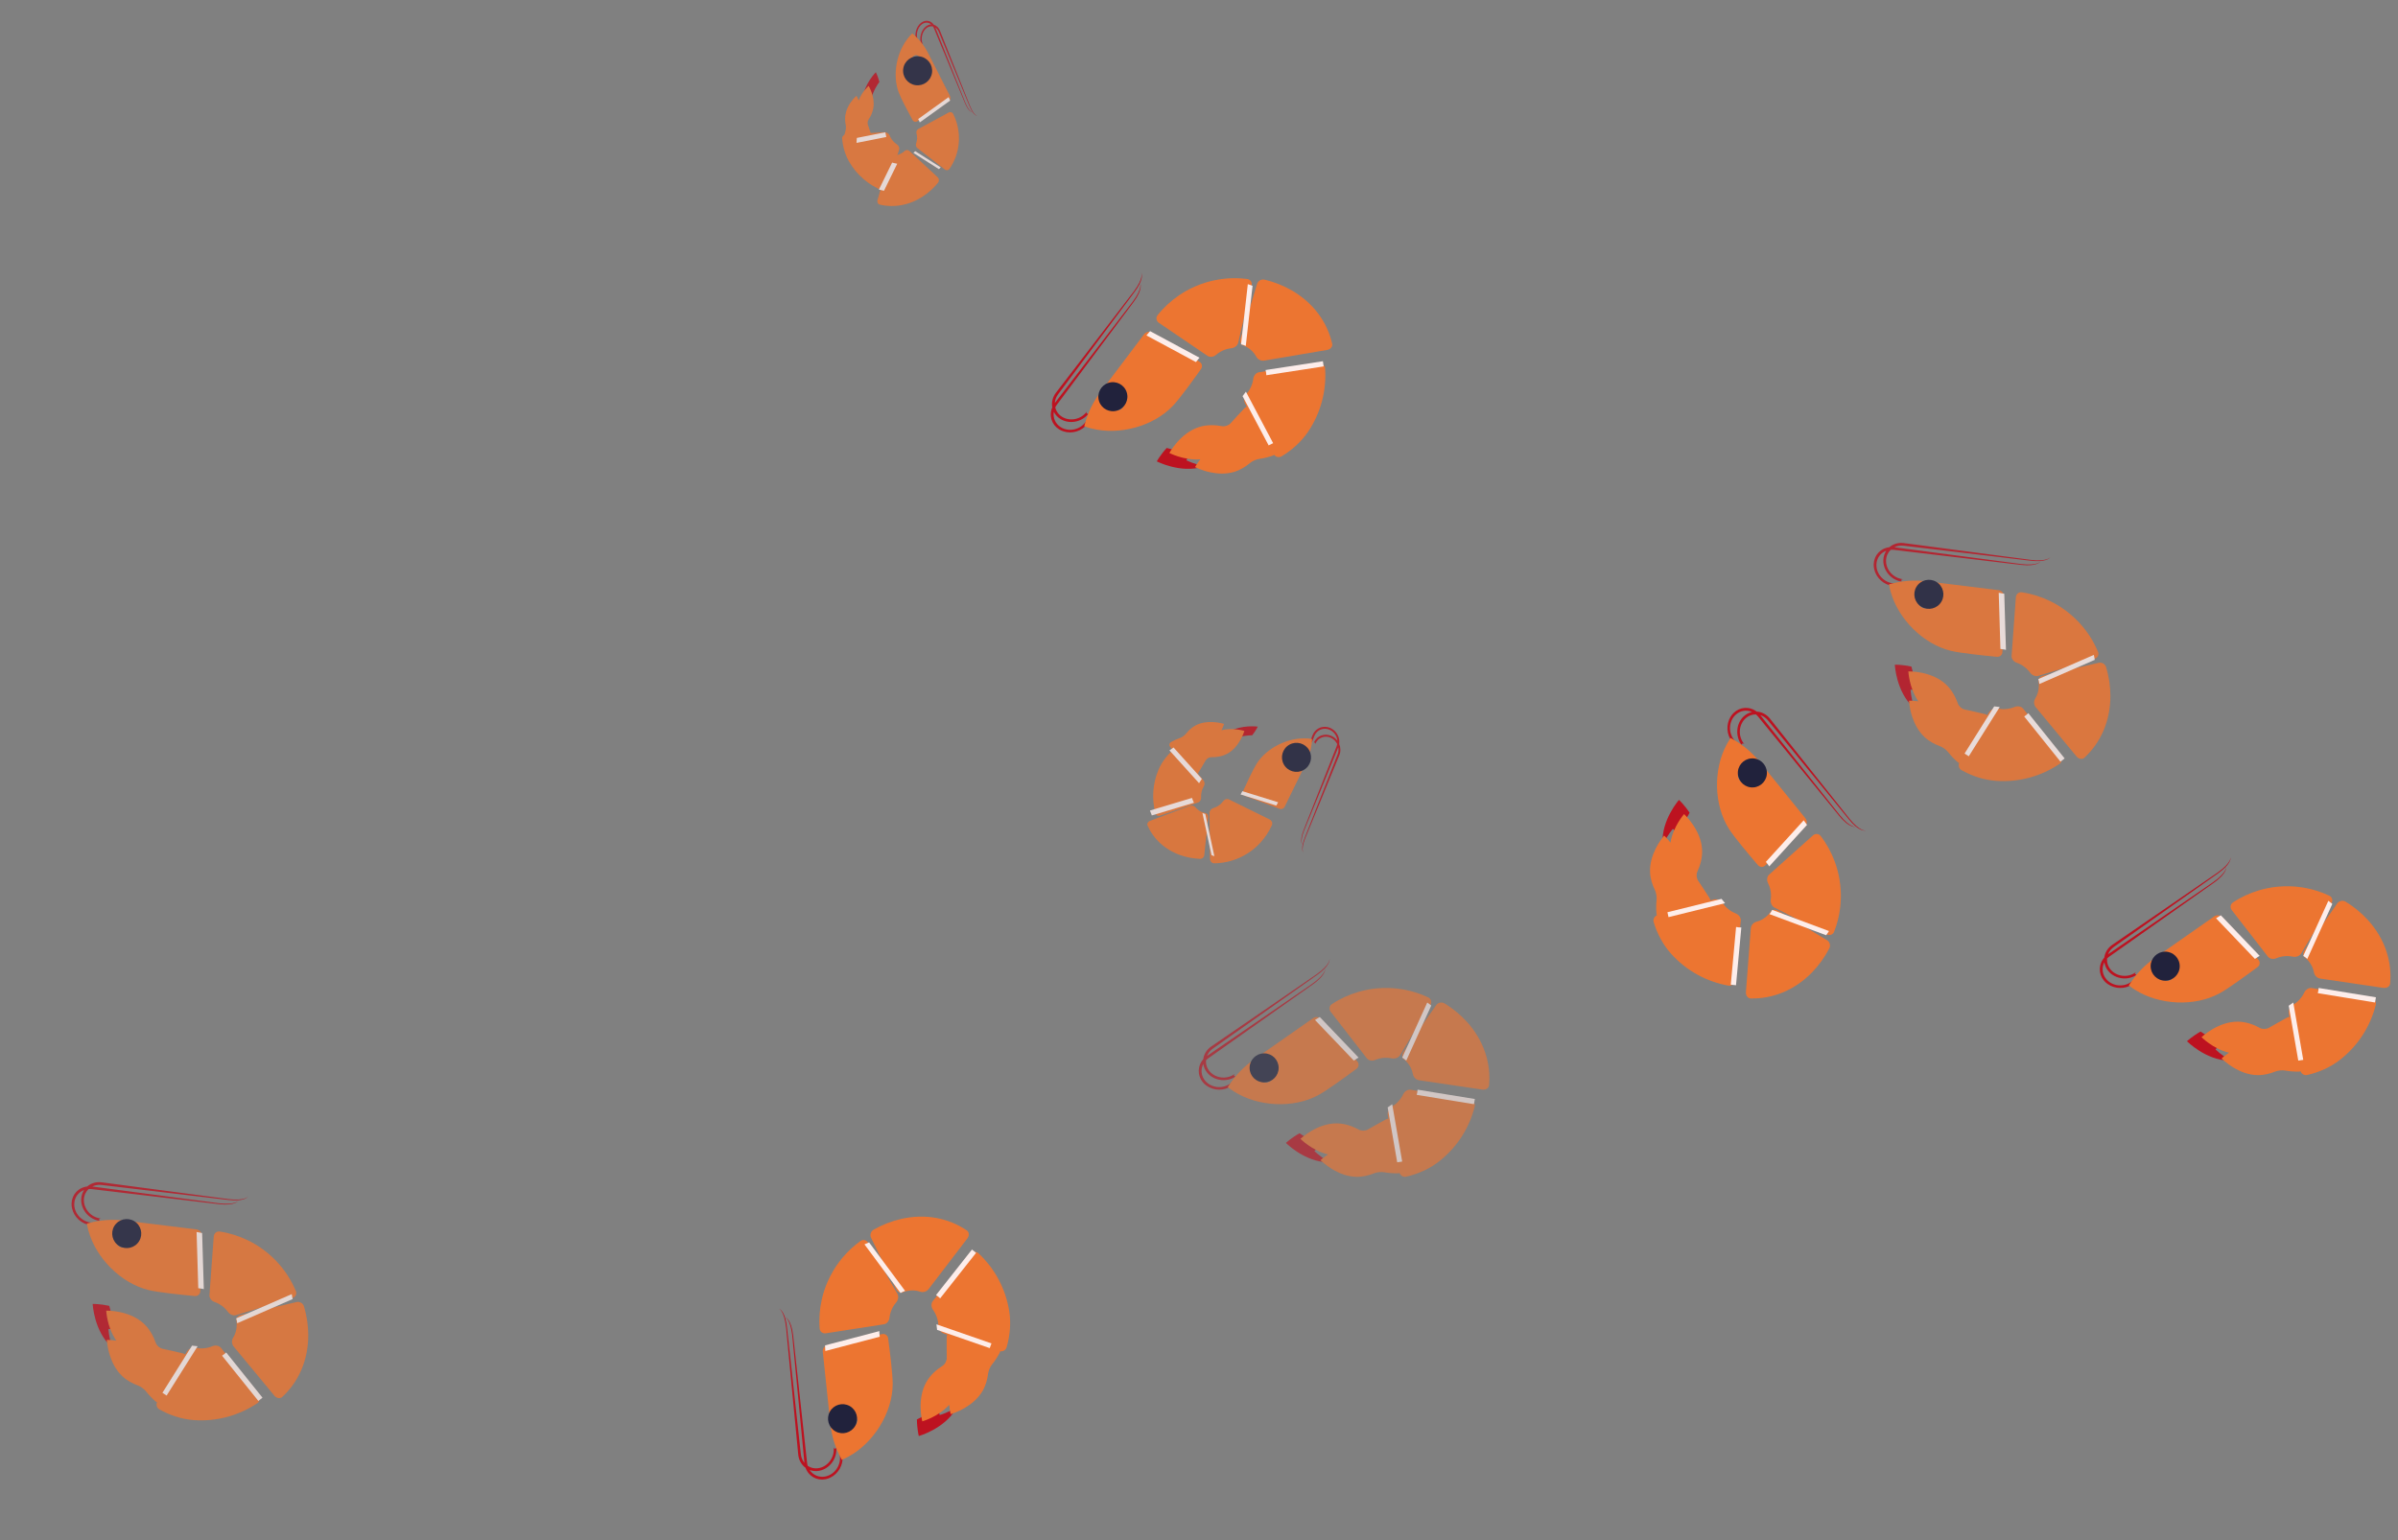 <?xml version="1.0" encoding="UTF-8"?>
<svg width="165px" height="106px" viewBox="0 0 165 106" version="1.1" xmlns="http://www.w3.org/2000/svg" xmlns:xlink="http://www.w3.org/1999/xlink">
    <rect x="0" y="0" width="165" height="106" fill="#808080" stroke="none"/>
    <!-- Generator: Sketch 53.2 (72643) - https://sketchapp.com -->
    <title>shrimps-bg</title>
    <desc>Created with Sketch.</desc>
    <g id="Page-1" stroke="none" stroke-width="1" fill="none" fill-rule="evenodd">
        <g id="shrimps-bg" fill-rule="nonzero">
            <g id="iconfinder_shrimp_prawn_crustacean_seafood_food_578561" opacity="0.79" transform="translate(12.822, 88.599) rotate(42) translate(-12.822, -88.599) translate(2.321, 81.099)">
                <path d="M2.751,8.732 L3.322,8.328 C3.267,8.293 3.212,8.258 3.159,8.221 L2.633,8.592 C2.101,8.967 1.339,8.878 0.928,8.393 C0.636,8.048 0.602,7.598 0.796,7.231 C0.828,7.447 0.919,7.66 1.076,7.845 C1.54,8.393 2.392,8.503 3.005,8.106 C2.968,8.078 2.929,8.052 2.894,8.023 C2.916,7.987 2.939,7.952 2.962,7.917 L2.935,7.936 C2.403,8.311 1.64,8.222 1.229,7.737 C1.039,7.511 0.959,7.24 0.98,6.977 C1.03,6.926 1.084,6.878 1.146,6.834 L8.328,1.759 C9.296,1.075 9.176,0.656 9.176,0.656 C9.176,0.656 9.258,1.029 8.289,1.713 L1.048,6.681 C1.124,6.489 1.257,6.313 1.447,6.178 L8.629,1.103 C9.445,0.526 9.488,0.139 9.481,0.031 C9.48,0.011 9.477,0 9.477,0 C9.477,0 9.559,0.373 8.59,1.057 L1.329,6.039 C1.29,6.066 1.253,6.095 1.218,6.125 C1.212,6.131 1.206,6.137 1.2,6.143 C1.172,6.168 1.145,6.194 1.12,6.22 C1.115,6.226 1.11,6.232 1.105,6.237 C1.08,6.265 1.056,6.293 1.033,6.323 C1.031,6.326 1.029,6.33 1.026,6.333 C1.002,6.365 0.98,6.398 0.959,6.431 C0.958,6.433 0.958,6.434 0.957,6.436 C0.868,6.583 0.813,6.743 0.792,6.908 C0.792,6.908 0.792,6.908 0.792,6.908 L0.792,6.908 C0.643,7.076 0.547,7.273 0.506,7.478 C0.505,7.482 0.504,7.487 0.503,7.491 C0.491,7.558 0.483,7.625 0.481,7.692 C0.481,7.695 0.482,7.696 0.482,7.698 C0.481,7.765 0.486,7.833 0.496,7.899 C0.496,7.902 0.497,7.905 0.497,7.908 C0.508,7.971 0.524,8.034 0.545,8.096 C0.549,8.106 0.552,8.116 0.556,8.127 C0.578,8.187 0.605,8.245 0.637,8.302 C0.643,8.312 0.649,8.32 0.654,8.33 C0.69,8.389 0.729,8.446 0.775,8.501 C0.811,8.543 0.849,8.582 0.889,8.619 C0.892,8.622 0.896,8.625 0.899,8.628 C0.938,8.663 0.979,8.696 1.022,8.726 C1.517,9.081 2.229,9.1 2.751,8.732 Z" id="Path" fill="#BD1220"></path>
                <path d="M8.438,13.221 C8.438,13.221 8.665,13.008 9.042,12.758 C8.382,12.606 7.813,12.281 7.415,12 C6.843,12.325 6.481,12.666 6.481,12.666 C6.481,12.666 7.769,13.975 9.387,14 C9.419,14.001 9.45,13.997 9.481,13.996 C8.842,13.632 8.438,13.221 8.438,13.221 Z" id="Path" fill="#BD1220"></path>
                <path d="M8.713,9.375 C9.31,9.052 10.613,8.102 11.337,7.563 C11.502,7.44 11.53,7.215 11.398,7.062 L11.398,7.062 L11.398,7.062 L10.149,5.599 L8.9,4.136 C8.769,3.983 8.525,3.955 8.356,4.074 L4.276,6.93 C3.554,7.435 2.979,8.047 2.55,8.721 C2.527,8.756 2.503,8.791 2.481,8.827 C2.517,8.856 2.556,8.882 2.593,8.91 C2.644,8.949 2.695,8.988 2.748,9.024 C2.802,9.061 2.857,9.096 2.913,9.131 C4.554,10.169 6.982,10.311 8.713,9.375 Z M5.397,8.422 C5.195,8.563 4.906,8.529 4.75,8.347 C4.595,8.164 4.632,7.902 4.833,7.761 C5.034,7.621 5.324,7.654 5.479,7.836 C5.635,8.018 5.598,8.281 5.397,8.422 Z" id="Shape" fill="#EC7531"></path>
                <path d="M16.829,3.169 L14.559,6.416 C14.44,6.586 14.463,6.794 14.591,6.898 C14.667,6.961 14.739,7.028 14.805,7.102 C15.031,7.353 15.167,7.64 15.218,7.933 C15.252,8.13 15.423,8.32 15.651,8.354 L20,8.995 C20.229,9.029 20.441,8.896 20.459,8.698 C20.597,7.191 20.11,5.637 18.95,4.347 C18.735,4.108 18.503,3.887 18.258,3.682 C18.219,3.649 18.178,3.618 18.138,3.585 C18.055,3.519 17.971,3.454 17.886,3.392 C17.847,3.364 17.809,3.336 17.77,3.308 C17.647,3.222 17.522,3.139 17.394,3.06 C17.363,3.042 17.331,3.029 17.299,3.019 C17.291,3.017 17.283,3.015 17.275,3.013 C17.245,3.006 17.214,3.001 17.183,3.001 C17.181,3.001 17.179,3 17.176,3 C17.102,2.999 17.03,3.018 16.966,3.052 C16.913,3.08 16.865,3.119 16.829,3.169 Z" id="Path" fill="#EC7531"></path>
                <path d="M9.561,3.64 L12.043,6.837 C12.174,7.005 12.422,7.04 12.618,6.957 C12.985,6.802 13.386,6.767 13.765,6.846 C13.974,6.89 14.221,6.814 14.332,6.632 L16.428,3.158 C16.518,3.01 16.491,2.829 16.373,2.717 C16.347,2.693 16.318,2.67 16.283,2.654 C16.167,2.598 16.049,2.548 15.931,2.5 C15.896,2.485 15.861,2.472 15.825,2.458 C15.735,2.423 15.644,2.39 15.551,2.359 C15.518,2.348 15.485,2.336 15.452,2.325 C15.336,2.288 15.22,2.254 15.103,2.223 C15.06,2.212 15.017,2.202 14.974,2.192 C14.896,2.173 14.817,2.155 14.739,2.139 C14.685,2.128 14.631,2.117 14.575,2.107 C14.504,2.094 14.433,2.084 14.361,2.073 C14.259,2.058 14.156,2.045 14.053,2.035 C13.999,2.029 13.944,2.024 13.89,2.019 C13.814,2.014 13.738,2.009 13.661,2.006 C13.623,2.004 13.584,2.004 13.545,2.002 C13.267,1.995 12.989,2.005 12.712,2.031 C12.7,2.033 12.688,2.034 12.676,2.035 C12.27,2.076 11.868,2.154 11.473,2.269 C10.836,2.454 10.218,2.733 9.641,3.114 C9.463,3.232 9.431,3.472 9.561,3.64 Z" id="Path" fill="#EC7531"></path>
                <path d="M13.363,11.044 C12.91,11.295 12.435,11.556 12.123,11.739 C11.949,11.841 11.676,11.85 11.499,11.752 C11.084,11.525 10.566,11.329 9.997,11.32 C8.62,11.298 7.481,12.386 7.481,12.386 C7.481,12.386 7.672,12.579 7.991,12.806 C8.33,13.047 8.814,13.327 9.376,13.457 C9.055,13.671 8.862,13.854 8.862,13.854 C8.862,13.854 9.206,14.206 9.75,14.52 C10.178,14.767 10.729,14.99 11.336,15 C11.773,15.007 12.186,14.901 12.546,14.755 C12.735,14.678 13.04,14.648 13.243,14.685 C13.535,14.739 13.85,14.762 14.175,14.757 C14.382,14.754 14.515,14.589 14.474,14.404 L13.758,11.202 C13.717,11.017 13.54,10.946 13.363,11.044 Z" id="Path" fill="#EC7531"></path>
                <path d="M14.553,9.311 C14.472,9.482 14.365,9.643 14.234,9.787 C14.198,9.827 14.161,9.866 14.123,9.903 C14.079,9.943 14.035,9.983 13.987,10.02 C13.927,10.066 13.829,10.134 13.703,10.215 C13.543,10.318 13.448,10.573 13.492,10.788 L14.281,14.676 C14.325,14.891 14.535,15.039 14.748,14.991 C15.551,14.81 16.348,14.461 17.004,13.95 C18.272,12.962 19.104,11.619 19.47,10.167 C19.524,9.954 19.382,9.749 19.168,9.712 L15.076,9.006 C14.862,8.969 14.647,9.113 14.553,9.311 Z" id="Path" fill="#EC7531"></path>
                <path d="M11.155,7 C11.298,6.905 11.382,6.848 11.382,6.848 C11.414,6.827 11.448,6.81 11.481,6.792 L8.812,4 C8.78,4.02 8.746,4.038 8.714,4.058 L8.481,4.204 L9.819,5.602 L11.155,7 L11.155,7 Z" id="Path" fill="#FDEDEA"></path>
                <path d="M16.207,3 L14.481,6.797 C14.578,6.852 14.672,6.919 14.76,7 L16.481,3.212 C16.392,3.137 16.3,3.067 16.207,3 Z" id="Path" fill="#FDEDEA"></path>
                <path d="M15.481,9.358 L19.419,10 C19.443,9.882 19.465,9.763 19.481,9.643 L15.54,9 C15.533,9.121 15.513,9.24 15.481,9.358 Z" id="Path" fill="#FDEDEA"></path>
                <path d="M13.481,10.224 L14.139,14 C14.253,13.988 14.367,13.97 14.481,13.949 L13.794,10 C13.697,10.07 13.591,10.146 13.481,10.224 Z" id="Path" fill="#FDEDEA"></path>
                <circle id="Oval" fill="#21223C" cx="4.981" cy="7.5" r="1"></circle>
            </g>
            <g id="iconfinder_shrimp_prawn_crustacean_seafood_food_578561" transform="translate(60.65, 92.82) rotate(-61) translate(-60.65, -92.82) translate(50.15, 85.32)">
                <path d="M2.751,8.732 L3.322,8.328 C3.267,8.293 3.212,8.258 3.159,8.221 L2.633,8.592 C2.101,8.967 1.339,8.878 0.928,8.393 C0.636,8.048 0.602,7.598 0.796,7.231 C0.828,7.447 0.919,7.66 1.076,7.845 C1.54,8.393 2.392,8.503 3.005,8.106 C2.968,8.078 2.929,8.052 2.894,8.023 C2.916,7.987 2.939,7.952 2.962,7.917 L2.935,7.936 C2.403,8.311 1.64,8.222 1.229,7.737 C1.039,7.511 0.959,7.24 0.98,6.977 C1.03,6.926 1.084,6.878 1.146,6.834 L8.328,1.759 C9.296,1.075 9.176,0.656 9.176,0.656 C9.176,0.656 9.258,1.029 8.289,1.713 L1.048,6.681 C1.124,6.489 1.257,6.313 1.447,6.178 L8.629,1.103 C9.445,0.526 9.488,0.139 9.481,0.031 C9.48,0.011 9.477,0 9.477,0 C9.477,0 9.559,0.373 8.59,1.057 L1.329,6.039 C1.29,6.066 1.253,6.095 1.218,6.125 C1.212,6.131 1.206,6.137 1.2,6.143 C1.172,6.168 1.145,6.194 1.12,6.22 C1.115,6.226 1.11,6.232 1.105,6.237 C1.08,6.265 1.056,6.293 1.033,6.323 C1.031,6.326 1.029,6.33 1.026,6.333 C1.002,6.365 0.98,6.398 0.959,6.431 C0.958,6.433 0.958,6.434 0.957,6.436 C0.868,6.583 0.813,6.743 0.792,6.908 C0.792,6.908 0.792,6.908 0.792,6.908 L0.792,6.908 C0.643,7.076 0.547,7.273 0.506,7.478 C0.505,7.482 0.504,7.487 0.503,7.491 C0.491,7.558 0.483,7.625 0.481,7.692 C0.481,7.695 0.482,7.696 0.482,7.698 C0.481,7.765 0.486,7.833 0.496,7.899 C0.496,7.902 0.497,7.905 0.497,7.908 C0.508,7.971 0.524,8.034 0.545,8.096 C0.549,8.106 0.552,8.116 0.556,8.127 C0.578,8.187 0.605,8.245 0.637,8.302 C0.643,8.312 0.649,8.32 0.654,8.33 C0.69,8.389 0.729,8.446 0.775,8.501 C0.811,8.543 0.849,8.582 0.889,8.619 C0.892,8.622 0.896,8.625 0.899,8.628 C0.938,8.663 0.979,8.696 1.022,8.726 C1.517,9.081 2.229,9.1 2.751,8.732 Z" id="Path" fill="#BD1220"></path>
                <path d="M8.438,13.221 C8.438,13.221 8.665,13.008 9.042,12.758 C8.382,12.606 7.813,12.281 7.415,12 C6.843,12.325 6.481,12.666 6.481,12.666 C6.481,12.666 7.769,13.975 9.387,14 C9.419,14.001 9.45,13.997 9.481,13.996 C8.842,13.632 8.438,13.221 8.438,13.221 Z" id="Path" fill="#BD1220"></path>
                <path d="M8.713,9.375 C9.31,9.052 10.613,8.102 11.337,7.563 C11.502,7.44 11.53,7.215 11.398,7.062 L11.398,7.062 L11.398,7.062 L10.149,5.599 L8.9,4.136 C8.769,3.983 8.525,3.955 8.356,4.074 L4.276,6.93 C3.554,7.435 2.979,8.047 2.55,8.721 C2.527,8.756 2.503,8.791 2.481,8.827 C2.517,8.856 2.556,8.882 2.593,8.91 C2.644,8.949 2.695,8.988 2.748,9.024 C2.802,9.061 2.857,9.096 2.913,9.131 C4.554,10.169 6.982,10.311 8.713,9.375 Z M5.397,8.422 C5.195,8.563 4.906,8.529 4.75,8.347 C4.595,8.164 4.632,7.902 4.833,7.761 C5.034,7.621 5.324,7.654 5.479,7.836 C5.635,8.018 5.598,8.281 5.397,8.422 Z" id="Shape" fill="#EC7531"></path>
                <path d="M16.829,3.169 L14.559,6.416 C14.44,6.586 14.463,6.794 14.591,6.898 C14.667,6.961 14.739,7.028 14.805,7.102 C15.031,7.353 15.167,7.64 15.218,7.933 C15.252,8.13 15.423,8.32 15.651,8.354 L20,8.995 C20.229,9.029 20.441,8.896 20.459,8.698 C20.597,7.191 20.11,5.637 18.95,4.347 C18.735,4.108 18.503,3.887 18.258,3.682 C18.219,3.649 18.178,3.618 18.138,3.585 C18.055,3.519 17.971,3.454 17.886,3.392 C17.847,3.364 17.809,3.336 17.77,3.308 C17.647,3.222 17.522,3.139 17.394,3.06 C17.363,3.042 17.331,3.029 17.299,3.019 C17.291,3.017 17.283,3.015 17.275,3.013 C17.245,3.006 17.214,3.001 17.183,3.001 C17.181,3.001 17.179,3 17.176,3 C17.102,2.999 17.03,3.018 16.966,3.052 C16.913,3.08 16.865,3.119 16.829,3.169 Z" id="Path" fill="#EC7531"></path>
                <path d="M9.561,3.64 L12.043,6.837 C12.174,7.005 12.422,7.04 12.618,6.957 C12.985,6.802 13.386,6.767 13.765,6.846 C13.974,6.89 14.221,6.814 14.332,6.632 L16.428,3.158 C16.518,3.01 16.491,2.829 16.373,2.717 C16.347,2.693 16.318,2.67 16.283,2.654 C16.167,2.598 16.049,2.548 15.931,2.5 C15.896,2.485 15.861,2.472 15.825,2.458 C15.735,2.423 15.644,2.39 15.551,2.359 C15.518,2.348 15.485,2.336 15.452,2.325 C15.336,2.288 15.22,2.254 15.103,2.223 C15.06,2.212 15.017,2.202 14.974,2.192 C14.896,2.173 14.817,2.155 14.739,2.139 C14.685,2.128 14.631,2.117 14.575,2.107 C14.504,2.094 14.433,2.084 14.361,2.073 C14.259,2.058 14.156,2.045 14.053,2.035 C13.999,2.029 13.944,2.024 13.89,2.019 C13.814,2.014 13.738,2.009 13.661,2.006 C13.623,2.004 13.584,2.004 13.545,2.002 C13.267,1.995 12.989,2.005 12.712,2.031 C12.7,2.033 12.688,2.034 12.676,2.035 C12.27,2.076 11.868,2.154 11.473,2.269 C10.836,2.454 10.218,2.733 9.641,3.114 C9.463,3.232 9.431,3.472 9.561,3.64 Z" id="Path" fill="#EC7531"></path>
                <path d="M13.363,11.044 C12.91,11.295 12.435,11.556 12.123,11.739 C11.949,11.841 11.676,11.85 11.499,11.752 C11.084,11.525 10.566,11.329 9.997,11.32 C8.62,11.298 7.481,12.386 7.481,12.386 C7.481,12.386 7.672,12.579 7.991,12.806 C8.33,13.047 8.814,13.327 9.376,13.457 C9.055,13.671 8.862,13.854 8.862,13.854 C8.862,13.854 9.206,14.206 9.75,14.52 C10.178,14.767 10.729,14.99 11.336,15 C11.773,15.007 12.186,14.901 12.546,14.755 C12.735,14.678 13.04,14.648 13.243,14.685 C13.535,14.739 13.85,14.762 14.175,14.757 C14.382,14.754 14.515,14.589 14.474,14.404 L13.758,11.202 C13.717,11.017 13.54,10.946 13.363,11.044 Z" id="Path" fill="#EC7531"></path>
                <path d="M14.553,9.311 C14.472,9.482 14.365,9.643 14.234,9.787 C14.198,9.827 14.161,9.866 14.123,9.903 C14.079,9.943 14.035,9.983 13.987,10.02 C13.927,10.066 13.829,10.134 13.703,10.215 C13.543,10.318 13.448,10.573 13.492,10.788 L14.281,14.676 C14.325,14.891 14.535,15.039 14.748,14.991 C15.551,14.81 16.348,14.461 17.004,13.95 C18.272,12.962 19.104,11.619 19.47,10.167 C19.524,9.954 19.382,9.749 19.168,9.712 L15.076,9.006 C14.862,8.969 14.647,9.113 14.553,9.311 Z" id="Path" fill="#EC7531"></path>
                <path d="M11.155,7 C11.298,6.905 11.382,6.848 11.382,6.848 C11.414,6.827 11.448,6.81 11.481,6.792 L8.812,4 C8.78,4.02 8.746,4.038 8.714,4.058 L8.481,4.204 L9.819,5.602 L11.155,7 L11.155,7 Z" id="Path" fill="#FDEDEA"></path>
                <path d="M16.207,3 L14.481,6.797 C14.578,6.852 14.672,6.919 14.76,7 L16.481,3.212 C16.392,3.137 16.3,3.067 16.207,3 Z" id="Path" fill="#FDEDEA"></path>
                <path d="M15.481,9.358 L19.419,10 C19.443,9.882 19.465,9.763 19.481,9.643 L15.54,9 C15.533,9.121 15.513,9.24 15.481,9.358 Z" id="Path" fill="#FDEDEA"></path>
                <path d="M13.481,10.224 L14.139,14 C14.253,13.988 14.367,13.97 14.481,13.949 L13.794,10 C13.697,10.07 13.591,10.146 13.481,10.224 Z" id="Path" fill="#FDEDEA"></path>
                <circle id="Oval" fill="#21223C" cx="4.981" cy="7.5" r="1"></circle>
            </g>
            <g id="iconfinder_shrimp_prawn_crustacean_seafood_food_578561" opacity="0.819" transform="translate(85.711, 54.321) rotate(151) translate(-85.711, -54.321) translate(78.211, 47.821)">
                <path d="M1.667,7.524 L2.048,7.21 C2.011,7.183 1.974,7.155 1.939,7.126 L1.588,7.416 C1.233,7.707 0.725,7.638 0.451,7.261 C0.257,6.992 0.234,6.642 0.363,6.357 C0.385,6.525 0.446,6.69 0.55,6.834 C0.86,7.26 1.427,7.346 1.836,7.037 C1.812,7.015 1.786,6.995 1.762,6.973 C1.777,6.945 1.792,6.918 1.808,6.89 L1.789,6.905 C1.435,7.197 0.926,7.127 0.652,6.75 C0.525,6.575 0.472,6.364 0.486,6.159 C0.519,6.119 0.556,6.082 0.597,6.048 L5.385,2.101 C6.03,1.568 5.95,1.243 5.95,1.243 C5.95,1.243 6.005,1.533 5.359,2.065 L0.532,5.929 C0.582,5.779 0.671,5.643 0.797,5.538 L5.586,1.59 C6.13,1.142 6.158,0.841 6.153,0.757 C6.153,0.742 6.151,0.733 6.151,0.733 C6.151,0.733 6.206,1.023 5.56,1.555 L0.719,5.429 C0.693,5.451 0.668,5.473 0.645,5.497 C0.641,5.501 0.637,5.506 0.633,5.511 C0.614,5.53 0.596,5.55 0.579,5.571 C0.576,5.575 0.573,5.58 0.57,5.584 C0.553,5.605 0.537,5.627 0.522,5.65 C0.52,5.653 0.519,5.656 0.517,5.659 C0.501,5.683 0.486,5.709 0.472,5.735 C0.472,5.736 0.471,5.737 0.471,5.738 C0.412,5.853 0.375,5.977 0.361,6.105 C0.361,6.105 0.361,6.105 0.361,6.105 L0.361,6.105 C0.262,6.236 0.198,6.389 0.17,6.549 C0.169,6.552 0.169,6.556 0.168,6.559 C0.16,6.611 0.155,6.663 0.154,6.716 C0.154,6.717 0.154,6.718 0.154,6.72 C0.153,6.772 0.157,6.825 0.163,6.877 C0.164,6.879 0.164,6.881 0.164,6.883 C0.171,6.932 0.182,6.981 0.196,7.029 C0.199,7.038 0.201,7.045 0.204,7.053 C0.218,7.1 0.236,7.145 0.258,7.19 C0.261,7.197 0.265,7.204 0.269,7.211 C0.293,7.257 0.319,7.302 0.349,7.345 C0.373,7.377 0.399,7.407 0.425,7.436 C0.428,7.439 0.43,7.441 0.432,7.443 C0.458,7.471 0.486,7.496 0.514,7.52 C0.844,7.795 1.319,7.81 1.667,7.524 Z" id="Path" fill="#BD1220"></path>
                <path d="M5.987,10.14 C5.987,10.14 6.138,10.034 6.389,9.909 C5.949,9.833 5.57,9.67 5.305,9.53 C4.923,9.692 4.682,9.863 4.682,9.863 C4.682,9.863 5.541,10.517 6.619,10.53 C6.641,10.53 6.661,10.529 6.682,10.528 C6.256,10.346 5.987,10.14 5.987,10.14 Z" id="Path" fill="#BD1220"></path>
                <path d="M5.981,7.674 C6.379,7.458 7.248,6.825 7.73,6.466 C7.841,6.384 7.859,6.234 7.771,6.132 L7.771,6.132 L7.771,6.132 L6.939,5.157 L6.106,4.181 C6.018,4.079 5.856,4.06 5.743,4.139 L3.023,6.044 C2.542,6.381 2.158,6.789 1.872,7.238 C1.857,7.261 1.841,7.285 1.827,7.309 C1.851,7.328 1.877,7.345 1.901,7.364 C1.935,7.39 1.969,7.416 2.005,7.44 C2.04,7.465 2.077,7.488 2.114,7.511 C3.208,8.203 4.827,8.298 5.981,7.674 Z M3.77,7.038 C3.636,7.132 3.443,7.11 3.339,6.988 C3.235,6.867 3.26,6.692 3.394,6.598 C3.529,6.504 3.721,6.526 3.825,6.648 C3.929,6.769 3.904,6.944 3.77,7.038 Z" id="Shape" fill="#EC7531"></path>
                <path d="M12.196,3.904 L10.683,6.069 C10.604,6.182 10.619,6.321 10.704,6.39 C10.755,6.432 10.803,6.477 10.847,6.526 C10.997,6.694 11.088,6.885 11.122,7.08 C11.145,7.212 11.259,7.338 11.411,7.361 L14.31,7.788 C14.463,7.81 14.604,7.722 14.616,7.59 C14.708,6.585 14.383,5.549 13.61,4.689 C13.467,4.53 13.312,4.383 13.149,4.246 C13.123,4.224 13.096,4.203 13.069,4.182 C13.014,4.138 12.958,4.094 12.901,4.053 C12.875,4.034 12.85,4.015 12.823,3.997 C12.741,3.94 12.658,3.884 12.573,3.832 C12.552,3.819 12.531,3.811 12.509,3.804 C12.504,3.803 12.499,3.802 12.494,3.8 C12.473,3.795 12.453,3.792 12.432,3.792 C12.431,3.792 12.429,3.791 12.428,3.791 C12.378,3.791 12.33,3.803 12.288,3.826 C12.252,3.845 12.22,3.871 12.196,3.904 Z" id="Path" fill="#EC7531"></path>
                <path d="M7.066,3.878 L8.839,6.435 C8.932,6.57 9.109,6.598 9.25,6.531 C9.511,6.408 9.798,6.38 10.069,6.443 C10.218,6.477 10.395,6.417 10.474,6.271 L11.971,3.492 C12.035,3.373 12.016,3.229 11.932,3.14 C11.913,3.12 11.893,3.102 11.867,3.089 C11.784,3.044 11.7,3.004 11.616,2.965 C11.591,2.954 11.566,2.943 11.54,2.932 C11.476,2.904 11.411,2.878 11.345,2.853 C11.321,2.844 11.297,2.834 11.274,2.826 C11.191,2.796 11.108,2.769 11.024,2.744 C10.994,2.735 10.963,2.728 10.932,2.719 C10.877,2.704 10.82,2.69 10.765,2.677 C10.726,2.668 10.687,2.659 10.648,2.651 C10.597,2.641 10.546,2.633 10.494,2.624 C10.421,2.612 10.348,2.602 10.274,2.594 C10.236,2.589 10.197,2.585 10.158,2.581 C10.104,2.577 10.05,2.573 9.995,2.571 C9.967,2.569 9.939,2.569 9.911,2.568 C9.713,2.562 9.515,2.569 9.317,2.591 C9.308,2.592 9.299,2.593 9.291,2.594 C9.001,2.627 8.714,2.689 8.431,2.781 C7.977,2.929 7.535,3.152 7.123,3.457 C6.996,3.551 6.973,3.743 7.066,3.878 Z" id="Path" fill="#EC7531"></path>
                <path d="M9.837,9.045 C9.513,9.233 9.173,9.429 8.951,9.566 C8.827,9.643 8.631,9.65 8.505,9.577 C8.209,9.406 7.838,9.259 7.432,9.252 C6.448,9.236 5.635,10.052 5.635,10.052 C5.635,10.052 5.771,10.197 5.999,10.367 C6.241,10.548 6.587,10.757 6.989,10.855 C6.759,11.016 6.621,11.153 6.621,11.153 C6.621,11.153 6.867,11.417 7.256,11.652 C7.561,11.837 7.955,12.005 8.388,12.012 C8.701,12.017 8.996,11.938 9.253,11.828 C9.388,11.771 9.606,11.749 9.751,11.776 C9.959,11.817 10.184,11.834 10.416,11.83 C10.564,11.828 10.659,11.704 10.63,11.565 L10.119,9.164 C10.089,9.025 9.963,8.972 9.837,9.045 Z" id="Path" fill="#EC7531"></path>
                <path d="M10.454,7.493 C10.4,7.607 10.329,7.714 10.242,7.81 C10.218,7.836 10.193,7.862 10.167,7.887 C10.138,7.914 10.109,7.94 10.077,7.965 C10.037,7.996 9.971,8.041 9.888,8.095 C9.781,8.164 9.718,8.334 9.747,8.477 L10.273,11.069 C10.302,11.213 10.442,11.311 10.584,11.279 C11.12,11.158 11.651,10.926 12.089,10.585 C12.934,9.927 13.488,9.031 13.732,8.063 C13.768,7.921 13.674,7.784 13.531,7.76 L10.803,7.289 C10.66,7.264 10.517,7.361 10.454,7.493 Z" id="Path" fill="#EC7531"></path>
                <path d="M7.765,6.495 C7.86,6.432 7.916,6.394 7.916,6.394 C7.937,6.38 7.96,6.369 7.982,6.356 L6.202,4.495 C6.181,4.508 6.159,4.521 6.137,4.534 L5.982,4.631 L6.873,5.563 L7.765,6.495 L7.765,6.495 Z" id="Path" fill="#FDEDEA"></path>
                <path d="M11.619,3.511 L10.756,6.359 C10.804,6.4 10.851,6.451 10.895,6.511 L11.756,3.67 C11.711,3.614 11.665,3.562 11.619,3.511 Z" id="Path" fill="#FDEDEA"></path>
                <path d="M11.02,7.767 L13.973,8.41 C13.992,8.292 14.007,8.173 14.02,8.053 L11.064,7.41 C11.059,7.531 11.044,7.65 11.02,7.767 Z" id="Path" fill="#FDEDEA"></path>
                <path d="M9.791,8.586 L10.448,11.417 C10.562,11.408 10.676,11.395 10.791,11.379 L10.103,8.417 C10.006,8.47 9.9,8.527 9.791,8.586 Z" id="Path" fill="#FDEDEA"></path>
                <circle id="Oval" fill="#21223C" cx="3.377" cy="6.723" r="1"></circle>
            </g>
            <g id="iconfinder_shrimp_prawn_crustacean_seafood_food_578561" opacity="0.641" transform="translate(82, 66)">
                <path d="M2.751,8.732 L3.322,8.328 C3.267,8.293 3.212,8.258 3.159,8.221 L2.633,8.592 C2.101,8.967 1.339,8.878 0.928,8.393 C0.636,8.048 0.602,7.598 0.796,7.231 C0.828,7.447 0.919,7.66 1.076,7.845 C1.54,8.393 2.392,8.503 3.005,8.106 C2.968,8.078 2.929,8.052 2.894,8.023 C2.916,7.987 2.939,7.952 2.962,7.917 L2.935,7.936 C2.403,8.311 1.64,8.222 1.229,7.737 C1.039,7.511 0.959,7.24 0.98,6.977 C1.03,6.926 1.084,6.878 1.146,6.834 L8.328,1.759 C9.296,1.075 9.176,0.656 9.176,0.656 C9.176,0.656 9.258,1.029 8.289,1.713 L1.048,6.681 C1.124,6.489 1.257,6.313 1.447,6.178 L8.629,1.103 C9.445,0.526 9.488,0.139 9.481,0.031 C9.48,0.011 9.477,0 9.477,0 C9.477,0 9.559,0.373 8.59,1.057 L1.329,6.039 C1.29,6.066 1.253,6.095 1.218,6.125 C1.212,6.131 1.206,6.137 1.2,6.143 C1.172,6.168 1.145,6.194 1.12,6.22 C1.115,6.226 1.11,6.232 1.105,6.237 C1.08,6.265 1.056,6.293 1.033,6.323 C1.031,6.326 1.029,6.33 1.026,6.333 C1.002,6.365 0.98,6.398 0.959,6.431 C0.958,6.433 0.958,6.434 0.957,6.436 C0.868,6.583 0.813,6.743 0.792,6.908 C0.792,6.908 0.792,6.908 0.792,6.908 L0.792,6.908 C0.643,7.076 0.547,7.273 0.506,7.478 C0.505,7.482 0.504,7.487 0.503,7.491 C0.491,7.558 0.483,7.625 0.481,7.692 C0.481,7.695 0.482,7.696 0.482,7.698 C0.481,7.765 0.486,7.833 0.496,7.899 C0.496,7.902 0.497,7.905 0.497,7.908 C0.508,7.971 0.524,8.034 0.545,8.096 C0.549,8.106 0.552,8.116 0.556,8.127 C0.578,8.187 0.605,8.245 0.637,8.302 C0.643,8.312 0.649,8.32 0.654,8.33 C0.69,8.389 0.729,8.446 0.775,8.501 C0.811,8.543 0.849,8.582 0.889,8.619 C0.892,8.622 0.896,8.625 0.899,8.628 C0.938,8.663 0.979,8.696 1.022,8.726 C1.517,9.081 2.229,9.1 2.751,8.732 Z" id="Path" fill="#BD1220"></path>
                <path d="M8.438,13.221 C8.438,13.221 8.665,13.008 9.042,12.758 C8.382,12.606 7.813,12.281 7.415,12 C6.843,12.325 6.481,12.666 6.481,12.666 C6.481,12.666 7.769,13.975 9.387,14 C9.419,14.001 9.45,13.997 9.481,13.996 C8.842,13.632 8.438,13.221 8.438,13.221 Z" id="Path" fill="#BD1220"></path>
                <path d="M8.713,9.375 C9.31,9.052 10.613,8.102 11.337,7.563 C11.502,7.44 11.53,7.215 11.398,7.062 L11.398,7.062 L11.398,7.062 L10.149,5.599 L8.9,4.136 C8.769,3.983 8.525,3.955 8.356,4.074 L4.276,6.93 C3.554,7.435 2.979,8.047 2.55,8.721 C2.527,8.756 2.503,8.791 2.481,8.827 C2.517,8.856 2.556,8.882 2.593,8.91 C2.644,8.949 2.695,8.988 2.748,9.024 C2.802,9.061 2.857,9.096 2.913,9.131 C4.554,10.169 6.982,10.311 8.713,9.375 Z M5.397,8.422 C5.195,8.563 4.906,8.529 4.75,8.347 C4.595,8.164 4.632,7.902 4.833,7.761 C5.034,7.621 5.324,7.654 5.479,7.836 C5.635,8.018 5.598,8.281 5.397,8.422 Z" id="Shape" fill="#EC7531"></path>
                <path d="M16.829,3.169 L14.559,6.416 C14.44,6.586 14.463,6.794 14.591,6.898 C14.667,6.961 14.739,7.028 14.805,7.102 C15.031,7.353 15.167,7.64 15.218,7.933 C15.252,8.13 15.423,8.32 15.651,8.354 L20,8.995 C20.229,9.029 20.441,8.896 20.459,8.698 C20.597,7.191 20.11,5.637 18.95,4.347 C18.735,4.108 18.503,3.887 18.258,3.682 C18.219,3.649 18.178,3.618 18.138,3.585 C18.055,3.519 17.971,3.454 17.886,3.392 C17.847,3.364 17.809,3.336 17.77,3.308 C17.647,3.222 17.522,3.139 17.394,3.06 C17.363,3.042 17.331,3.029 17.299,3.019 C17.291,3.017 17.283,3.015 17.275,3.013 C17.245,3.006 17.214,3.001 17.183,3.001 C17.181,3.001 17.179,3 17.176,3 C17.102,2.999 17.03,3.018 16.966,3.052 C16.913,3.08 16.865,3.119 16.829,3.169 Z" id="Path" fill="#EC7531"></path>
                <path d="M9.561,3.64 L12.043,6.837 C12.174,7.005 12.422,7.04 12.618,6.957 C12.985,6.802 13.386,6.767 13.765,6.846 C13.974,6.89 14.221,6.814 14.332,6.632 L16.428,3.158 C16.518,3.01 16.491,2.829 16.373,2.717 C16.347,2.693 16.318,2.67 16.283,2.654 C16.167,2.598 16.049,2.548 15.931,2.5 C15.896,2.485 15.861,2.472 15.825,2.458 C15.735,2.423 15.644,2.39 15.551,2.359 C15.518,2.348 15.485,2.336 15.452,2.325 C15.336,2.288 15.22,2.254 15.103,2.223 C15.06,2.212 15.017,2.202 14.974,2.192 C14.896,2.173 14.817,2.155 14.739,2.139 C14.685,2.128 14.631,2.117 14.575,2.107 C14.504,2.094 14.433,2.084 14.361,2.073 C14.259,2.058 14.156,2.045 14.053,2.035 C13.999,2.029 13.944,2.024 13.89,2.019 C13.814,2.014 13.738,2.009 13.661,2.006 C13.623,2.004 13.584,2.004 13.545,2.002 C13.267,1.995 12.989,2.005 12.712,2.031 C12.7,2.033 12.688,2.034 12.676,2.035 C12.27,2.076 11.868,2.154 11.473,2.269 C10.836,2.454 10.218,2.733 9.641,3.114 C9.463,3.232 9.431,3.472 9.561,3.64 Z" id="Path" fill="#EC7531"></path>
                <path d="M13.363,11.044 C12.91,11.295 12.435,11.556 12.123,11.739 C11.949,11.841 11.676,11.85 11.499,11.752 C11.084,11.525 10.566,11.329 9.997,11.32 C8.62,11.298 7.481,12.386 7.481,12.386 C7.481,12.386 7.672,12.579 7.991,12.806 C8.33,13.047 8.814,13.327 9.376,13.457 C9.055,13.671 8.862,13.854 8.862,13.854 C8.862,13.854 9.206,14.206 9.75,14.52 C10.178,14.767 10.729,14.99 11.336,15 C11.773,15.007 12.186,14.901 12.546,14.755 C12.735,14.678 13.04,14.648 13.243,14.685 C13.535,14.739 13.85,14.762 14.175,14.757 C14.382,14.754 14.515,14.589 14.474,14.404 L13.758,11.202 C13.717,11.017 13.54,10.946 13.363,11.044 Z" id="Path" fill="#EC7531"></path>
                <path d="M14.553,9.311 C14.472,9.482 14.365,9.643 14.234,9.787 C14.198,9.827 14.161,9.866 14.123,9.903 C14.079,9.943 14.035,9.983 13.987,10.02 C13.927,10.066 13.829,10.134 13.703,10.215 C13.543,10.318 13.448,10.573 13.492,10.788 L14.281,14.676 C14.325,14.891 14.535,15.039 14.748,14.991 C15.551,14.81 16.348,14.461 17.004,13.95 C18.272,12.962 19.104,11.619 19.47,10.167 C19.524,9.954 19.382,9.749 19.168,9.712 L15.076,9.006 C14.862,8.969 14.647,9.113 14.553,9.311 Z" id="Path" fill="#EC7531"></path>
                <path d="M11.155,7 C11.298,6.905 11.382,6.848 11.382,6.848 C11.414,6.827 11.448,6.81 11.481,6.792 L8.812,4 C8.78,4.02 8.746,4.038 8.714,4.058 L8.481,4.204 L9.819,5.602 L11.155,7 L11.155,7 Z" id="Path" fill="#FDEDEA"></path>
                <path d="M16.207,3 L14.481,6.797 C14.578,6.852 14.672,6.919 14.76,7 L16.481,3.212 C16.392,3.137 16.3,3.067 16.207,3 Z" id="Path" fill="#FDEDEA"></path>
                <path d="M15.481,9.358 L19.419,10 C19.443,9.882 19.465,9.763 19.481,9.643 L15.54,9 C15.533,9.121 15.513,9.24 15.481,9.358 Z" id="Path" fill="#FDEDEA"></path>
                <path d="M13.481,10.224 L14.139,14 C14.253,13.988 14.367,13.97 14.481,13.949 L13.794,10 C13.697,10.07 13.591,10.146 13.481,10.224 Z" id="Path" fill="#FDEDEA"></path>
                <circle id="Oval" fill="#21223C" cx="4.981" cy="7.5" r="1"></circle>
            </g>
            <g id="iconfinder_shrimp_prawn_crustacean_seafood_food_578561" opacity="0.807" transform="translate(62.722, 7.843) rotate(98) translate(-62.722, -7.843) translate(56.222, 3.343)">
                <path d="M1.513,4.851 L1.894,4.627 C1.857,4.607 1.82,4.588 1.785,4.567 L1.434,4.774 C1.08,4.982 0.572,4.932 0.297,4.663 C0.103,4.471 0.081,4.221 0.21,4.017 C0.231,4.137 0.292,4.255 0.396,4.358 C0.706,4.663 1.273,4.724 1.682,4.503 C1.658,4.488 1.632,4.473 1.608,4.457 C1.623,4.437 1.639,4.418 1.654,4.398 L1.635,4.409 C1.281,4.617 0.773,4.568 0.498,4.298 C0.372,4.173 0.318,4.022 0.332,3.876 C0.365,3.848 0.402,3.821 0.443,3.797 L5.231,0.977 C5.877,0.597 5.796,0.365 5.796,0.365 C5.796,0.365 5.851,0.572 5.205,0.952 L0.378,3.712 C0.428,3.605 0.517,3.507 0.644,3.432 L5.432,0.613 C5.976,0.292 6.004,0.077 6,0.017 C5.999,0.006 5.997,-4.4408921e-16 5.997,-4.4408921e-16 C5.997,-4.4408921e-16 6.052,0.207 5.406,0.587 L0.565,3.355 C0.539,3.37 0.514,3.386 0.491,3.403 C0.487,3.406 0.483,3.41 0.479,3.413 C0.46,3.427 0.442,3.441 0.426,3.456 C0.422,3.459 0.419,3.462 0.416,3.465 C0.399,3.481 0.383,3.496 0.368,3.513 C0.366,3.515 0.365,3.517 0.363,3.519 C0.347,3.536 0.332,3.554 0.319,3.573 C0.318,3.574 0.317,3.575 0.317,3.576 C0.258,3.657 0.221,3.746 0.207,3.838 C0.207,3.838 0.207,3.838 0.207,3.838 L0.207,3.838 C0.108,3.931 0.044,4.04 0.016,4.155 C0.016,4.157 0.015,4.16 0.014,4.162 C0.006,4.199 0.001,4.236 0,4.274 C0,4.275 0,4.276 0,4.277 C-0.001,4.314 0.003,4.351 0.01,4.389 C0.01,4.39 0.01,4.392 0.01,4.393 C0.017,4.428 0.029,4.463 0.043,4.498 C0.045,4.504 0.047,4.509 0.05,4.515 C0.065,4.548 0.082,4.581 0.104,4.612 C0.107,4.618 0.112,4.622 0.115,4.628 C0.139,4.66 0.165,4.692 0.196,4.723 C0.219,4.746 0.245,4.768 0.272,4.788 C0.274,4.79 0.276,4.791 0.279,4.793 C0.305,4.813 0.332,4.831 0.36,4.848 C0.69,5.045 1.165,5.055 1.513,4.851 Z" id="Path" fill="#BD1220"></path>
                <path d="M5.305,7.611 C5.305,7.611 5.456,7.504 5.707,7.379 C5.267,7.303 4.888,7.14 4.623,7 C4.241,7.162 4,7.333 4,7.333 C4,7.333 4.858,7.987 5.937,8 C5.958,8 5.979,7.999 6,7.998 C5.574,7.816 5.305,7.611 5.305,7.611 Z" id="Path" fill="#BD1220"></path>
                <path d="M5.155,5.583 C5.553,5.368 6.421,4.734 6.904,4.376 C7.014,4.294 7.032,4.144 6.945,4.041 L6.945,4.041 L6.945,4.041 L6.112,3.066 L5.279,2.091 C5.192,1.989 5.029,1.97 4.916,2.049 L2.196,3.953 C1.715,4.29 1.332,4.698 1.046,5.147 C1.031,5.171 1.015,5.194 1,5.218 C1.024,5.237 1.05,5.255 1.074,5.273 C1.109,5.299 1.143,5.325 1.178,5.35 C1.214,5.374 1.251,5.398 1.288,5.421 C2.382,6.112 4.001,6.207 5.155,5.583 Z M2.944,4.948 C2.809,5.042 2.616,5.019 2.513,4.898 C2.409,4.776 2.434,4.602 2.568,4.508 C2.702,4.414 2.895,4.436 2.999,4.558 C3.102,4.679 3.078,4.854 2.944,4.948 Z" id="Shape" fill="#EC7531"></path>
                <path d="M10.565,2.113 L9.052,4.277 C8.972,4.391 8.988,4.529 9.073,4.599 C9.124,4.64 9.171,4.686 9.216,4.735 C9.366,4.902 9.457,5.093 9.491,5.289 C9.514,5.42 9.628,5.547 9.78,5.569 L12.679,5.996 C12.832,6.019 12.973,5.931 12.985,5.799 C13.077,4.794 12.752,3.758 11.979,2.898 C11.836,2.739 11.681,2.591 11.518,2.455 C11.492,2.433 11.464,2.412 11.438,2.39 C11.383,2.346 11.327,2.303 11.27,2.261 C11.244,2.243 11.218,2.224 11.192,2.206 C11.11,2.148 11.027,2.093 10.941,2.04 C10.921,2.028 10.9,2.02 10.878,2.013 C10.873,2.011 10.868,2.01 10.862,2.009 C10.842,2.004 10.822,2.001 10.801,2 C10.8,2 10.798,2 10.796,2 C10.747,2 10.699,2.012 10.656,2.034 C10.621,2.053 10.589,2.079 10.565,2.113 Z" id="Path" fill="#EC7531"></path>
                <path d="M6.046,1.984 L7.464,3.902 C7.538,4.003 7.68,4.024 7.792,3.974 C8.002,3.881 8.231,3.86 8.448,3.908 C8.567,3.934 8.709,3.888 8.772,3.779 L9.969,1.695 C10.021,1.606 10.006,1.497 9.938,1.43 C9.923,1.416 9.907,1.402 9.887,1.392 C9.82,1.359 9.753,1.329 9.685,1.3 C9.665,1.291 9.645,1.283 9.625,1.275 C9.573,1.254 9.521,1.234 9.468,1.215 C9.449,1.209 9.431,1.201 9.412,1.195 C9.346,1.173 9.279,1.152 9.212,1.134 C9.188,1.127 9.163,1.121 9.139,1.115 C9.094,1.104 9.049,1.093 9.005,1.083 C8.973,1.077 8.942,1.07 8.911,1.064 C8.87,1.057 8.829,1.05 8.788,1.044 C8.73,1.035 8.671,1.027 8.612,1.021 C8.581,1.018 8.55,1.014 8.519,1.012 C8.476,1.008 8.432,1.006 8.389,1.004 C8.366,1.003 8.344,1.002 8.322,1.001 C8.163,0.997 8.004,1.003 7.846,1.019 C7.839,1.02 7.832,1.02 7.825,1.021 C7.594,1.046 7.364,1.092 7.138,1.161 C6.774,1.273 6.421,1.44 6.091,1.668 C5.989,1.739 5.971,1.883 6.046,1.984 Z" id="Path" fill="#EC7531"></path>
                <path d="M8.361,7.022 C8.102,7.147 7.83,7.278 7.653,7.369 C7.553,7.421 7.397,7.425 7.296,7.376 C7.059,7.263 6.762,7.164 6.438,7.16 C5.65,7.149 5,7.693 5,7.693 C5,7.693 5.109,7.789 5.291,7.903 C5.485,8.024 5.761,8.163 6.083,8.228 C5.899,8.335 5.789,8.427 5.789,8.427 C5.789,8.427 5.985,8.603 6.296,8.76 C6.541,8.883 6.856,8.995 7.202,9 C7.452,9.003 7.688,8.951 7.894,8.877 C8.002,8.839 8.176,8.824 8.292,8.843 C8.459,8.869 8.639,8.881 8.825,8.879 C8.943,8.877 9.019,8.794 8.996,8.702 L8.587,7.101 C8.563,7.008 8.462,6.973 8.361,7.022 Z" id="Path" fill="#EC7531"></path>
                <path d="M8.714,5.208 C8.66,5.321 8.589,5.429 8.502,5.525 C8.478,5.551 8.453,5.577 8.427,5.602 C8.398,5.629 8.369,5.655 8.337,5.68 C8.297,5.711 8.231,5.756 8.148,5.81 C8.041,5.879 7.978,6.049 8.007,6.192 L8.533,8.784 C8.562,8.927 8.702,9.026 8.844,8.994 C9.38,8.873 9.911,8.64 10.349,8.3 C11.194,7.642 11.748,6.746 11.992,5.778 C12.028,5.636 11.934,5.499 11.791,5.475 L9.063,5.004 C8.92,4.979 8.777,5.076 8.714,5.208 Z" id="Path" fill="#EC7531"></path>
                <path d="M6.783,4 C6.878,3.936 6.934,3.898 6.934,3.898 C6.955,3.885 6.978,3.873 7,3.861 L5.22,2 C5.199,2.013 5.177,2.025 5.155,2.039 L5,2.136 L5.891,3.068 L6.783,4 L6.783,4 Z" id="Path" fill="#FDEDEA"></path>
                <path d="M9.863,2 L9,3.898 C9.048,3.926 9.095,3.96 9.139,4 L10,2.106 C9.955,2.069 9.909,2.034 9.863,2 Z" id="Path" fill="#FDEDEA"></path>
                <path d="M10,5.358 L11.969,6 C11.981,5.882 11.992,5.763 12,5.643 L10.029,5 C10.026,5.121 10.016,5.24 10,5.358 Z" id="Path" fill="#FDEDEA"></path>
                <path d="M8,6.112 L8.658,8 C8.771,7.994 8.886,7.985 9,7.974 L8.312,6 C8.216,6.035 8.11,6.073 8,6.112 Z" id="Path" fill="#FDEDEA"></path>
                <circle id="Oval" fill="#21223C" cx="3.5" cy="4.5" r="1"></circle>
            </g>
            <g id="iconfinder_shrimp_prawn_crustacean_seafood_food_578561" transform="translate(144, 59)">
                <path d="M2.751,8.732 L3.322,8.328 C3.267,8.293 3.212,8.258 3.159,8.221 L2.633,8.592 C2.101,8.967 1.339,8.878 0.928,8.393 C0.636,8.048 0.602,7.598 0.796,7.231 C0.828,7.447 0.919,7.66 1.076,7.845 C1.54,8.393 2.392,8.503 3.005,8.106 C2.968,8.078 2.929,8.052 2.894,8.023 C2.916,7.987 2.939,7.952 2.962,7.917 L2.935,7.936 C2.403,8.311 1.64,8.222 1.229,7.737 C1.039,7.511 0.959,7.24 0.98,6.977 C1.03,6.926 1.084,6.878 1.146,6.834 L8.328,1.759 C9.296,1.075 9.176,0.656 9.176,0.656 C9.176,0.656 9.258,1.029 8.289,1.713 L1.048,6.681 C1.124,6.489 1.257,6.313 1.447,6.178 L8.629,1.103 C9.445,0.526 9.488,0.139 9.481,0.031 C9.48,0.011 9.477,0 9.477,0 C9.477,0 9.559,0.373 8.59,1.057 L1.329,6.039 C1.29,6.066 1.253,6.095 1.218,6.125 C1.212,6.131 1.206,6.137 1.2,6.143 C1.172,6.168 1.145,6.194 1.12,6.22 C1.115,6.226 1.11,6.232 1.105,6.237 C1.08,6.265 1.056,6.293 1.033,6.323 C1.031,6.326 1.029,6.33 1.026,6.333 C1.002,6.365 0.98,6.398 0.959,6.431 C0.958,6.433 0.958,6.434 0.957,6.436 C0.868,6.583 0.813,6.743 0.792,6.908 C0.792,6.908 0.792,6.908 0.792,6.908 L0.792,6.908 C0.643,7.076 0.547,7.273 0.506,7.478 C0.505,7.482 0.504,7.487 0.503,7.491 C0.491,7.558 0.483,7.625 0.481,7.692 C0.481,7.695 0.482,7.696 0.482,7.698 C0.481,7.765 0.486,7.833 0.496,7.899 C0.496,7.902 0.497,7.905 0.497,7.908 C0.508,7.971 0.524,8.034 0.545,8.096 C0.549,8.106 0.552,8.116 0.556,8.127 C0.578,8.187 0.605,8.245 0.637,8.302 C0.643,8.312 0.649,8.32 0.654,8.33 C0.69,8.389 0.729,8.446 0.775,8.501 C0.811,8.543 0.849,8.582 0.889,8.619 C0.892,8.622 0.896,8.625 0.899,8.628 C0.938,8.663 0.979,8.696 1.022,8.726 C1.517,9.081 2.229,9.1 2.751,8.732 Z" id="Path" fill="#BD1220"></path>
                <path d="M8.438,13.221 C8.438,13.221 8.665,13.008 9.042,12.758 C8.382,12.606 7.813,12.281 7.415,12 C6.843,12.325 6.481,12.666 6.481,12.666 C6.481,12.666 7.769,13.975 9.387,14 C9.419,14.001 9.45,13.997 9.481,13.996 C8.842,13.632 8.438,13.221 8.438,13.221 Z" id="Path" fill="#BD1220"></path>
                <path d="M8.713,9.375 C9.31,9.052 10.613,8.102 11.337,7.563 C11.502,7.44 11.53,7.215 11.398,7.062 L11.398,7.062 L11.398,7.062 L10.149,5.599 L8.9,4.136 C8.769,3.983 8.525,3.955 8.356,4.074 L4.276,6.93 C3.554,7.435 2.979,8.047 2.55,8.721 C2.527,8.756 2.503,8.791 2.481,8.827 C2.517,8.856 2.556,8.882 2.593,8.91 C2.644,8.949 2.695,8.988 2.748,9.024 C2.802,9.061 2.857,9.096 2.913,9.131 C4.554,10.169 6.982,10.311 8.713,9.375 Z M5.397,8.422 C5.195,8.563 4.906,8.529 4.75,8.347 C4.595,8.164 4.632,7.902 4.833,7.761 C5.034,7.621 5.324,7.654 5.479,7.836 C5.635,8.018 5.598,8.281 5.397,8.422 Z" id="Shape" fill="#EC7531"></path>
                <path d="M16.829,3.169 L14.559,6.416 C14.44,6.586 14.463,6.794 14.591,6.898 C14.667,6.961 14.739,7.028 14.805,7.102 C15.031,7.353 15.167,7.64 15.218,7.933 C15.252,8.13 15.423,8.32 15.651,8.354 L20,8.995 C20.229,9.029 20.441,8.896 20.459,8.698 C20.597,7.191 20.11,5.637 18.95,4.347 C18.735,4.108 18.503,3.887 18.258,3.682 C18.219,3.649 18.178,3.618 18.138,3.585 C18.055,3.519 17.971,3.454 17.886,3.392 C17.847,3.364 17.809,3.336 17.77,3.308 C17.647,3.222 17.522,3.139 17.394,3.06 C17.363,3.042 17.331,3.029 17.299,3.019 C17.291,3.017 17.283,3.015 17.275,3.013 C17.245,3.006 17.214,3.001 17.183,3.001 C17.181,3.001 17.179,3 17.176,3 C17.102,2.999 17.03,3.018 16.966,3.052 C16.913,3.08 16.865,3.119 16.829,3.169 Z" id="Path" fill="#EC7531"></path>
                <path d="M9.561,3.64 L12.043,6.837 C12.174,7.005 12.422,7.04 12.618,6.957 C12.985,6.802 13.386,6.767 13.765,6.846 C13.974,6.89 14.221,6.814 14.332,6.632 L16.428,3.158 C16.518,3.01 16.491,2.829 16.373,2.717 C16.347,2.693 16.318,2.67 16.283,2.654 C16.167,2.598 16.049,2.548 15.931,2.5 C15.896,2.485 15.861,2.472 15.825,2.458 C15.735,2.423 15.644,2.39 15.551,2.359 C15.518,2.348 15.485,2.336 15.452,2.325 C15.336,2.288 15.22,2.254 15.103,2.223 C15.06,2.212 15.017,2.202 14.974,2.192 C14.896,2.173 14.817,2.155 14.739,2.139 C14.685,2.128 14.631,2.117 14.575,2.107 C14.504,2.094 14.433,2.084 14.361,2.073 C14.259,2.058 14.156,2.045 14.053,2.035 C13.999,2.029 13.944,2.024 13.89,2.019 C13.814,2.014 13.738,2.009 13.661,2.006 C13.623,2.004 13.584,2.004 13.545,2.002 C13.267,1.995 12.989,2.005 12.712,2.031 C12.7,2.033 12.688,2.034 12.676,2.035 C12.27,2.076 11.868,2.154 11.473,2.269 C10.836,2.454 10.218,2.733 9.641,3.114 C9.463,3.232 9.431,3.472 9.561,3.64 Z" id="Path" fill="#EC7531"></path>
                <path d="M13.363,11.044 C12.91,11.295 12.435,11.556 12.123,11.739 C11.949,11.841 11.676,11.85 11.499,11.752 C11.084,11.525 10.566,11.329 9.997,11.32 C8.62,11.298 7.481,12.386 7.481,12.386 C7.481,12.386 7.672,12.579 7.991,12.806 C8.33,13.047 8.814,13.327 9.376,13.457 C9.055,13.671 8.862,13.854 8.862,13.854 C8.862,13.854 9.206,14.206 9.75,14.52 C10.178,14.767 10.729,14.99 11.336,15 C11.773,15.007 12.186,14.901 12.546,14.755 C12.735,14.678 13.04,14.648 13.243,14.685 C13.535,14.739 13.85,14.762 14.175,14.757 C14.382,14.754 14.515,14.589 14.474,14.404 L13.758,11.202 C13.717,11.017 13.54,10.946 13.363,11.044 Z" id="Path" fill="#EC7531"></path>
                <path d="M14.553,9.311 C14.472,9.482 14.365,9.643 14.234,9.787 C14.198,9.827 14.161,9.866 14.123,9.903 C14.079,9.943 14.035,9.983 13.987,10.02 C13.927,10.066 13.829,10.134 13.703,10.215 C13.543,10.318 13.448,10.573 13.492,10.788 L14.281,14.676 C14.325,14.891 14.535,15.039 14.748,14.991 C15.551,14.81 16.348,14.461 17.004,13.95 C18.272,12.962 19.104,11.619 19.47,10.167 C19.524,9.954 19.382,9.749 19.168,9.712 L15.076,9.006 C14.862,8.969 14.647,9.113 14.553,9.311 Z" id="Path" fill="#EC7531"></path>
                <path d="M11.155,7 C11.298,6.905 11.382,6.848 11.382,6.848 C11.414,6.827 11.448,6.81 11.481,6.792 L8.812,4 C8.78,4.02 8.746,4.038 8.714,4.058 L8.481,4.204 L9.819,5.602 L11.155,7 L11.155,7 Z" id="Path" fill="#FDEDEA"></path>
                <path d="M16.207,3 L14.481,6.797 C14.578,6.852 14.672,6.919 14.76,7 L16.481,3.212 C16.392,3.137 16.3,3.067 16.207,3 Z" id="Path" fill="#FDEDEA"></path>
                <path d="M15.481,9.358 L19.419,10 C19.443,9.882 19.465,9.763 19.481,9.643 L15.54,9 C15.533,9.121 15.513,9.24 15.481,9.358 Z" id="Path" fill="#FDEDEA"></path>
                <path d="M13.481,10.224 L14.139,14 C14.253,13.988 14.367,13.97 14.481,13.949 L13.794,10 C13.697,10.07 13.591,10.146 13.481,10.224 Z" id="Path" fill="#FDEDEA"></path>
                <circle id="Oval" fill="#21223C" cx="4.981" cy="7.5" r="1"></circle>
            </g>
            <g id="iconfinder_shrimp_prawn_crustacean_seafood_food_578561" transform="translate(120.961, 58.704) rotate(86) translate(-120.961, -58.704) translate(110.461, 51.204)">
                <path d="M2.751,8.732 L3.322,8.328 C3.267,8.293 3.212,8.258 3.159,8.221 L2.633,8.592 C2.101,8.967 1.339,8.878 0.928,8.393 C0.636,8.048 0.602,7.598 0.796,7.231 C0.828,7.447 0.919,7.66 1.076,7.845 C1.54,8.393 2.392,8.503 3.005,8.106 C2.968,8.078 2.929,8.052 2.894,8.023 C2.916,7.987 2.939,7.952 2.962,7.917 L2.935,7.936 C2.403,8.311 1.64,8.222 1.229,7.737 C1.039,7.511 0.959,7.24 0.98,6.977 C1.03,6.926 1.084,6.878 1.146,6.834 L8.328,1.759 C9.296,1.075 9.176,0.656 9.176,0.656 C9.176,0.656 9.258,1.029 8.289,1.713 L1.048,6.681 C1.124,6.489 1.257,6.313 1.447,6.178 L8.629,1.103 C9.445,0.526 9.488,0.139 9.481,0.031 C9.48,0.011 9.477,0 9.477,0 C9.477,0 9.559,0.373 8.59,1.057 L1.329,6.039 C1.29,6.066 1.253,6.095 1.218,6.125 C1.212,6.131 1.206,6.137 1.2,6.143 C1.172,6.168 1.145,6.194 1.12,6.22 C1.115,6.226 1.11,6.232 1.105,6.237 C1.08,6.265 1.056,6.293 1.033,6.323 C1.031,6.326 1.029,6.33 1.026,6.333 C1.002,6.365 0.98,6.398 0.959,6.431 C0.958,6.433 0.958,6.434 0.957,6.436 C0.868,6.583 0.813,6.743 0.792,6.908 C0.792,6.908 0.792,6.908 0.792,6.908 L0.792,6.908 C0.643,7.076 0.547,7.273 0.506,7.478 C0.505,7.482 0.504,7.487 0.503,7.491 C0.491,7.558 0.483,7.625 0.481,7.692 C0.481,7.695 0.482,7.696 0.482,7.698 C0.481,7.765 0.486,7.833 0.496,7.899 C0.496,7.902 0.497,7.905 0.497,7.908 C0.508,7.971 0.524,8.034 0.545,8.096 C0.549,8.106 0.552,8.116 0.556,8.127 C0.578,8.187 0.605,8.245 0.637,8.302 C0.643,8.312 0.649,8.32 0.654,8.33 C0.69,8.389 0.729,8.446 0.775,8.501 C0.811,8.543 0.849,8.582 0.889,8.619 C0.892,8.622 0.896,8.625 0.899,8.628 C0.938,8.663 0.979,8.696 1.022,8.726 C1.517,9.081 2.229,9.1 2.751,8.732 Z" id="Path" fill="#BD1220"></path>
                <path d="M8.438,13.221 C8.438,13.221 8.665,13.008 9.042,12.758 C8.382,12.606 7.813,12.281 7.415,12 C6.843,12.325 6.481,12.666 6.481,12.666 C6.481,12.666 7.769,13.975 9.387,14 C9.419,14.001 9.45,13.997 9.481,13.996 C8.842,13.632 8.438,13.221 8.438,13.221 Z" id="Path" fill="#BD1220"></path>
                <path d="M8.713,9.375 C9.31,9.052 10.613,8.102 11.337,7.563 C11.502,7.44 11.53,7.215 11.398,7.062 L11.398,7.062 L11.398,7.062 L10.149,5.599 L8.9,4.136 C8.769,3.983 8.525,3.955 8.356,4.074 L4.276,6.93 C3.554,7.435 2.979,8.047 2.55,8.721 C2.527,8.756 2.503,8.791 2.481,8.827 C2.517,8.856 2.556,8.882 2.593,8.91 C2.644,8.949 2.695,8.988 2.748,9.024 C2.802,9.061 2.857,9.096 2.913,9.131 C4.554,10.169 6.982,10.311 8.713,9.375 Z M5.397,8.422 C5.195,8.563 4.906,8.529 4.75,8.347 C4.595,8.164 4.632,7.902 4.833,7.761 C5.034,7.621 5.324,7.654 5.479,7.836 C5.635,8.018 5.598,8.281 5.397,8.422 Z" id="Shape" fill="#EC7531"></path>
                <path d="M16.829,3.169 L14.559,6.416 C14.44,6.586 14.463,6.794 14.591,6.898 C14.667,6.961 14.739,7.028 14.805,7.102 C15.031,7.353 15.167,7.64 15.218,7.933 C15.252,8.13 15.423,8.32 15.651,8.354 L20,8.995 C20.229,9.029 20.441,8.896 20.459,8.698 C20.597,7.191 20.11,5.637 18.95,4.347 C18.735,4.108 18.503,3.887 18.258,3.682 C18.219,3.649 18.178,3.618 18.138,3.585 C18.055,3.519 17.971,3.454 17.886,3.392 C17.847,3.364 17.809,3.336 17.77,3.308 C17.647,3.222 17.522,3.139 17.394,3.06 C17.363,3.042 17.331,3.029 17.299,3.019 C17.291,3.017 17.283,3.015 17.275,3.013 C17.245,3.006 17.214,3.001 17.183,3.001 C17.181,3.001 17.179,3 17.176,3 C17.102,2.999 17.03,3.018 16.966,3.052 C16.913,3.08 16.865,3.119 16.829,3.169 Z" id="Path" fill="#EC7531"></path>
                <path d="M9.561,3.64 L12.043,6.837 C12.174,7.005 12.422,7.04 12.618,6.957 C12.985,6.802 13.386,6.767 13.765,6.846 C13.974,6.89 14.221,6.814 14.332,6.632 L16.428,3.158 C16.518,3.01 16.491,2.829 16.373,2.717 C16.347,2.693 16.318,2.67 16.283,2.654 C16.167,2.598 16.049,2.548 15.931,2.5 C15.896,2.485 15.861,2.472 15.825,2.458 C15.735,2.423 15.644,2.39 15.551,2.359 C15.518,2.348 15.485,2.336 15.452,2.325 C15.336,2.288 15.22,2.254 15.103,2.223 C15.06,2.212 15.017,2.202 14.974,2.192 C14.896,2.173 14.817,2.155 14.739,2.139 C14.685,2.128 14.631,2.117 14.575,2.107 C14.504,2.094 14.433,2.084 14.361,2.073 C14.259,2.058 14.156,2.045 14.053,2.035 C13.999,2.029 13.944,2.024 13.89,2.019 C13.814,2.014 13.738,2.009 13.661,2.006 C13.623,2.004 13.584,2.004 13.545,2.002 C13.267,1.995 12.989,2.005 12.712,2.031 C12.7,2.033 12.688,2.034 12.676,2.035 C12.27,2.076 11.868,2.154 11.473,2.269 C10.836,2.454 10.218,2.733 9.641,3.114 C9.463,3.232 9.431,3.472 9.561,3.64 Z" id="Path" fill="#EC7531"></path>
                <path d="M13.363,11.044 C12.91,11.295 12.435,11.556 12.123,11.739 C11.949,11.841 11.676,11.85 11.499,11.752 C11.084,11.525 10.566,11.329 9.997,11.32 C8.62,11.298 7.481,12.386 7.481,12.386 C7.481,12.386 7.672,12.579 7.991,12.806 C8.33,13.047 8.814,13.327 9.376,13.457 C9.055,13.671 8.862,13.854 8.862,13.854 C8.862,13.854 9.206,14.206 9.75,14.52 C10.178,14.767 10.729,14.99 11.336,15 C11.773,15.007 12.186,14.901 12.546,14.755 C12.735,14.678 13.04,14.648 13.243,14.685 C13.535,14.739 13.85,14.762 14.175,14.757 C14.382,14.754 14.515,14.589 14.474,14.404 L13.758,11.202 C13.717,11.017 13.54,10.946 13.363,11.044 Z" id="Path" fill="#EC7531"></path>
                <path d="M14.553,9.311 C14.472,9.482 14.365,9.643 14.234,9.787 C14.198,9.827 14.161,9.866 14.123,9.903 C14.079,9.943 14.035,9.983 13.987,10.02 C13.927,10.066 13.829,10.134 13.703,10.215 C13.543,10.318 13.448,10.573 13.492,10.788 L14.281,14.676 C14.325,14.891 14.535,15.039 14.748,14.991 C15.551,14.81 16.348,14.461 17.004,13.95 C18.272,12.962 19.104,11.619 19.47,10.167 C19.524,9.954 19.382,9.749 19.168,9.712 L15.076,9.006 C14.862,8.969 14.647,9.113 14.553,9.311 Z" id="Path" fill="#EC7531"></path>
                <path d="M11.155,7 C11.298,6.905 11.382,6.848 11.382,6.848 C11.414,6.827 11.448,6.81 11.481,6.792 L8.812,4 C8.78,4.02 8.746,4.038 8.714,4.058 L8.481,4.204 L9.819,5.602 L11.155,7 L11.155,7 Z" id="Path" fill="#FDEDEA"></path>
                <path d="M16.207,3 L14.481,6.797 C14.578,6.852 14.672,6.919 14.76,7 L16.481,3.212 C16.392,3.137 16.3,3.067 16.207,3 Z" id="Path" fill="#FDEDEA"></path>
                <path d="M15.481,9.358 L19.419,10 C19.443,9.882 19.465,9.763 19.481,9.643 L15.54,9 C15.533,9.121 15.513,9.24 15.481,9.358 Z" id="Path" fill="#FDEDEA"></path>
                <path d="M13.481,10.224 L14.139,14 C14.253,13.988 14.367,13.97 14.481,13.949 L13.794,10 C13.697,10.07 13.591,10.146 13.481,10.224 Z" id="Path" fill="#FDEDEA"></path>
                <circle id="Oval" fill="#21223C" cx="4.981" cy="7.5" r="1"></circle>
            </g>
            <g id="iconfinder_shrimp_prawn_crustacean_seafood_food_578561" opacity="0.829" transform="translate(136.821, 44.599) rotate(42) translate(-136.821, -44.599) translate(126.322, 37.099)">
                <path d="M2.751,8.732 L3.322,8.328 C3.267,8.293 3.212,8.258 3.159,8.221 L2.633,8.592 C2.101,8.967 1.339,8.878 0.928,8.393 C0.636,8.048 0.602,7.598 0.796,7.231 C0.828,7.447 0.919,7.66 1.076,7.845 C1.54,8.393 2.392,8.503 3.005,8.106 C2.968,8.078 2.929,8.052 2.894,8.023 C2.916,7.987 2.939,7.952 2.962,7.917 L2.935,7.936 C2.403,8.311 1.64,8.222 1.229,7.737 C1.039,7.511 0.959,7.24 0.98,6.977 C1.03,6.926 1.084,6.878 1.146,6.834 L8.328,1.759 C9.296,1.075 9.176,0.656 9.176,0.656 C9.176,0.656 9.258,1.029 8.289,1.713 L1.048,6.681 C1.124,6.489 1.257,6.313 1.447,6.178 L8.629,1.103 C9.445,0.526 9.488,0.139 9.481,0.031 C9.48,0.011 9.477,0 9.477,0 C9.477,0 9.559,0.373 8.59,1.057 L1.329,6.039 C1.29,6.066 1.253,6.095 1.218,6.125 C1.212,6.131 1.206,6.137 1.2,6.143 C1.172,6.168 1.145,6.194 1.12,6.22 C1.115,6.226 1.11,6.232 1.105,6.237 C1.08,6.265 1.056,6.293 1.033,6.323 C1.031,6.326 1.029,6.33 1.026,6.333 C1.002,6.365 0.98,6.398 0.959,6.431 C0.958,6.433 0.958,6.434 0.957,6.436 C0.868,6.583 0.813,6.743 0.792,6.908 C0.792,6.908 0.792,6.908 0.792,6.908 L0.792,6.908 C0.643,7.076 0.547,7.273 0.506,7.478 C0.505,7.482 0.504,7.487 0.503,7.491 C0.491,7.558 0.483,7.625 0.481,7.692 C0.481,7.695 0.482,7.696 0.482,7.698 C0.481,7.765 0.486,7.833 0.496,7.899 C0.496,7.902 0.497,7.905 0.497,7.908 C0.508,7.971 0.524,8.034 0.545,8.096 C0.549,8.106 0.552,8.116 0.556,8.127 C0.578,8.187 0.605,8.245 0.637,8.302 C0.643,8.312 0.649,8.32 0.654,8.33 C0.69,8.389 0.729,8.446 0.775,8.501 C0.811,8.543 0.849,8.582 0.889,8.619 C0.892,8.622 0.896,8.625 0.899,8.628 C0.938,8.663 0.979,8.696 1.022,8.726 C1.517,9.081 2.229,9.1 2.751,8.732 Z" id="Path" fill="#BD1220"></path>
                <path d="M8.438,13.221 C8.438,13.221 8.665,13.008 9.042,12.758 C8.382,12.606 7.813,12.281 7.415,12 C6.843,12.325 6.481,12.666 6.481,12.666 C6.481,12.666 7.769,13.975 9.387,14 C9.419,14.001 9.45,13.997 9.481,13.996 C8.842,13.632 8.438,13.221 8.438,13.221 Z" id="Path" fill="#BD1220"></path>
                <path d="M8.713,9.375 C9.31,9.052 10.613,8.102 11.337,7.563 C11.502,7.44 11.53,7.215 11.398,7.062 L11.398,7.062 L11.398,7.062 L10.149,5.599 L8.9,4.136 C8.769,3.983 8.525,3.955 8.356,4.074 L4.276,6.93 C3.554,7.435 2.979,8.047 2.55,8.721 C2.527,8.756 2.503,8.791 2.481,8.827 C2.517,8.856 2.556,8.882 2.593,8.91 C2.644,8.949 2.695,8.988 2.748,9.024 C2.802,9.061 2.857,9.096 2.913,9.131 C4.554,10.169 6.982,10.311 8.713,9.375 Z M5.397,8.422 C5.195,8.563 4.906,8.529 4.75,8.347 C4.595,8.164 4.632,7.902 4.833,7.761 C5.034,7.621 5.324,7.654 5.479,7.836 C5.635,8.018 5.598,8.281 5.397,8.422 Z" id="Shape" fill="#EC7531"></path>
                <path d="M16.829,3.169 L14.559,6.416 C14.44,6.586 14.463,6.794 14.591,6.898 C14.667,6.961 14.739,7.028 14.805,7.102 C15.031,7.353 15.167,7.64 15.218,7.933 C15.252,8.13 15.423,8.32 15.651,8.354 L20,8.995 C20.229,9.029 20.441,8.896 20.459,8.698 C20.597,7.191 20.11,5.637 18.95,4.347 C18.735,4.108 18.503,3.887 18.258,3.682 C18.219,3.649 18.178,3.618 18.138,3.585 C18.055,3.519 17.971,3.454 17.886,3.392 C17.847,3.364 17.809,3.336 17.77,3.308 C17.647,3.222 17.522,3.139 17.394,3.06 C17.363,3.042 17.331,3.029 17.299,3.019 C17.291,3.017 17.283,3.015 17.275,3.013 C17.245,3.006 17.214,3.001 17.183,3.001 C17.181,3.001 17.179,3 17.176,3 C17.102,2.999 17.03,3.018 16.966,3.052 C16.913,3.08 16.865,3.119 16.829,3.169 Z" id="Path" fill="#EC7531"></path>
                <path d="M9.561,3.64 L12.043,6.837 C12.174,7.005 12.422,7.04 12.618,6.957 C12.985,6.802 13.386,6.767 13.765,6.846 C13.974,6.89 14.221,6.814 14.332,6.632 L16.428,3.158 C16.518,3.01 16.491,2.829 16.373,2.717 C16.347,2.693 16.318,2.67 16.283,2.654 C16.167,2.598 16.049,2.548 15.931,2.5 C15.896,2.485 15.861,2.472 15.825,2.458 C15.735,2.423 15.644,2.39 15.551,2.359 C15.518,2.348 15.485,2.336 15.452,2.325 C15.336,2.288 15.22,2.254 15.103,2.223 C15.06,2.212 15.017,2.202 14.974,2.192 C14.896,2.173 14.817,2.155 14.739,2.139 C14.685,2.128 14.631,2.117 14.575,2.107 C14.504,2.094 14.433,2.084 14.361,2.073 C14.259,2.058 14.156,2.045 14.053,2.035 C13.999,2.029 13.944,2.024 13.89,2.019 C13.814,2.014 13.738,2.009 13.661,2.006 C13.623,2.004 13.584,2.004 13.545,2.002 C13.267,1.995 12.989,2.005 12.712,2.031 C12.7,2.033 12.688,2.034 12.676,2.035 C12.27,2.076 11.868,2.154 11.473,2.269 C10.836,2.454 10.218,2.733 9.641,3.114 C9.463,3.232 9.431,3.472 9.561,3.64 Z" id="Path" fill="#EC7531"></path>
                <path d="M13.363,11.044 C12.91,11.295 12.435,11.556 12.123,11.739 C11.949,11.841 11.676,11.85 11.499,11.752 C11.084,11.525 10.566,11.329 9.997,11.32 C8.62,11.298 7.481,12.386 7.481,12.386 C7.481,12.386 7.672,12.579 7.991,12.806 C8.33,13.047 8.814,13.327 9.376,13.457 C9.055,13.671 8.862,13.854 8.862,13.854 C8.862,13.854 9.206,14.206 9.75,14.52 C10.178,14.767 10.729,14.99 11.336,15 C11.773,15.007 12.186,14.901 12.546,14.755 C12.735,14.678 13.04,14.648 13.243,14.685 C13.535,14.739 13.85,14.762 14.175,14.757 C14.382,14.754 14.515,14.589 14.474,14.404 L13.758,11.202 C13.717,11.017 13.54,10.946 13.363,11.044 Z" id="Path" fill="#EC7531"></path>
                <path d="M14.553,9.311 C14.472,9.482 14.365,9.643 14.234,9.787 C14.198,9.827 14.161,9.866 14.123,9.903 C14.079,9.943 14.035,9.983 13.987,10.02 C13.927,10.066 13.829,10.134 13.703,10.215 C13.543,10.318 13.448,10.573 13.492,10.788 L14.281,14.676 C14.325,14.891 14.535,15.039 14.748,14.991 C15.551,14.81 16.348,14.461 17.004,13.95 C18.272,12.962 19.104,11.619 19.47,10.167 C19.524,9.954 19.382,9.749 19.168,9.712 L15.076,9.006 C14.862,8.969 14.647,9.113 14.553,9.311 Z" id="Path" fill="#EC7531"></path>
                <path d="M11.155,7 C11.298,6.905 11.382,6.848 11.382,6.848 C11.414,6.827 11.448,6.81 11.481,6.792 L8.812,4 C8.78,4.02 8.746,4.038 8.714,4.058 L8.481,4.204 L9.819,5.602 L11.155,7 L11.155,7 Z" id="Path" fill="#FDEDEA"></path>
                <path d="M16.207,3 L14.481,6.797 C14.578,6.852 14.672,6.919 14.76,7 L16.481,3.212 C16.392,3.137 16.3,3.067 16.207,3 Z" id="Path" fill="#FDEDEA"></path>
                <path d="M15.481,9.358 L19.419,10 C19.443,9.882 19.465,9.763 19.481,9.643 L15.54,9 C15.533,9.121 15.513,9.24 15.481,9.358 Z" id="Path" fill="#FDEDEA"></path>
                <path d="M13.481,10.224 L14.139,14 C14.253,13.988 14.367,13.97 14.481,13.949 L13.794,10 C13.697,10.07 13.591,10.146 13.481,10.224 Z" id="Path" fill="#FDEDEA"></path>
                <circle id="Oval" fill="#21223C" cx="4.981" cy="7.5" r="1"></circle>
            </g>
            <g id="iconfinder_shrimp_prawn_crustacean_seafood_food_578561" transform="translate(81.822, 25.599) rotate(-18) translate(-81.822, -25.599) translate(71.322, 18.099)">
                <path d="M2.751,8.732 L3.322,8.328 C3.267,8.293 3.212,8.258 3.159,8.221 L2.633,8.592 C2.101,8.967 1.339,8.878 0.928,8.393 C0.636,8.048 0.602,7.598 0.796,7.231 C0.828,7.447 0.919,7.66 1.076,7.845 C1.54,8.393 2.392,8.503 3.005,8.106 C2.968,8.078 2.929,8.052 2.894,8.023 C2.916,7.987 2.939,7.952 2.962,7.917 L2.935,7.936 C2.403,8.311 1.64,8.222 1.229,7.737 C1.039,7.511 0.959,7.24 0.98,6.977 C1.03,6.926 1.084,6.878 1.146,6.834 L8.328,1.759 C9.296,1.075 9.176,0.656 9.176,0.656 C9.176,0.656 9.258,1.029 8.289,1.713 L1.048,6.681 C1.124,6.489 1.257,6.313 1.447,6.178 L8.629,1.103 C9.445,0.526 9.488,0.139 9.481,0.031 C9.48,0.011 9.477,0 9.477,0 C9.477,0 9.559,0.373 8.59,1.057 L1.329,6.039 C1.29,6.066 1.253,6.095 1.218,6.125 C1.212,6.131 1.206,6.137 1.2,6.143 C1.172,6.168 1.145,6.194 1.12,6.22 C1.115,6.226 1.11,6.232 1.105,6.237 C1.08,6.265 1.056,6.293 1.033,6.323 C1.031,6.326 1.029,6.33 1.026,6.333 C1.002,6.365 0.98,6.398 0.959,6.431 C0.958,6.433 0.958,6.434 0.957,6.436 C0.868,6.583 0.813,6.743 0.792,6.908 C0.792,6.908 0.792,6.908 0.792,6.908 L0.792,6.908 C0.643,7.076 0.547,7.273 0.506,7.478 C0.505,7.482 0.504,7.487 0.503,7.491 C0.491,7.558 0.483,7.625 0.481,7.692 C0.481,7.695 0.482,7.696 0.482,7.698 C0.481,7.765 0.486,7.833 0.496,7.899 C0.496,7.902 0.497,7.905 0.497,7.908 C0.508,7.971 0.524,8.034 0.545,8.096 C0.549,8.106 0.552,8.116 0.556,8.127 C0.578,8.187 0.605,8.245 0.637,8.302 C0.643,8.312 0.649,8.32 0.654,8.33 C0.69,8.389 0.729,8.446 0.775,8.501 C0.811,8.543 0.849,8.582 0.889,8.619 C0.892,8.622 0.896,8.625 0.899,8.628 C0.938,8.663 0.979,8.696 1.022,8.726 C1.517,9.081 2.229,9.1 2.751,8.732 Z" id="Path" fill="#BD1220"></path>
                <path d="M8.438,13.221 C8.438,13.221 8.665,13.008 9.042,12.758 C8.382,12.606 7.813,12.281 7.415,12 C6.843,12.325 6.481,12.666 6.481,12.666 C6.481,12.666 7.769,13.975 9.387,14 C9.419,14.001 9.45,13.997 9.481,13.996 C8.842,13.632 8.438,13.221 8.438,13.221 Z" id="Path" fill="#BD1220"></path>
                <path d="M8.713,9.375 C9.31,9.052 10.613,8.102 11.337,7.563 C11.502,7.44 11.53,7.215 11.398,7.062 L11.398,7.062 L11.398,7.062 L10.149,5.599 L8.9,4.136 C8.769,3.983 8.525,3.955 8.356,4.074 L4.276,6.93 C3.554,7.435 2.979,8.047 2.55,8.721 C2.527,8.756 2.503,8.791 2.481,8.827 C2.517,8.856 2.556,8.882 2.593,8.91 C2.644,8.949 2.695,8.988 2.748,9.024 C2.802,9.061 2.857,9.096 2.913,9.131 C4.554,10.169 6.982,10.311 8.713,9.375 Z M5.397,8.422 C5.195,8.563 4.906,8.529 4.75,8.347 C4.595,8.164 4.632,7.902 4.833,7.761 C5.034,7.621 5.324,7.654 5.479,7.836 C5.635,8.018 5.598,8.281 5.397,8.422 Z" id="Shape" fill="#EC7531"></path>
                <path d="M16.829,3.169 L14.559,6.416 C14.44,6.586 14.463,6.794 14.591,6.898 C14.667,6.961 14.739,7.028 14.805,7.102 C15.031,7.353 15.167,7.64 15.218,7.933 C15.252,8.13 15.423,8.32 15.651,8.354 L20,8.995 C20.229,9.029 20.441,8.896 20.459,8.698 C20.597,7.191 20.11,5.637 18.95,4.347 C18.735,4.108 18.503,3.887 18.258,3.682 C18.219,3.649 18.178,3.618 18.138,3.585 C18.055,3.519 17.971,3.454 17.886,3.392 C17.847,3.364 17.809,3.336 17.77,3.308 C17.647,3.222 17.522,3.139 17.394,3.06 C17.363,3.042 17.331,3.029 17.299,3.019 C17.291,3.017 17.283,3.015 17.275,3.013 C17.245,3.006 17.214,3.001 17.183,3.001 C17.181,3.001 17.179,3 17.176,3 C17.102,2.999 17.03,3.018 16.966,3.052 C16.913,3.08 16.865,3.119 16.829,3.169 Z" id="Path" fill="#EC7531"></path>
                <path d="M9.561,3.64 L12.043,6.837 C12.174,7.005 12.422,7.04 12.618,6.957 C12.985,6.802 13.386,6.767 13.765,6.846 C13.974,6.89 14.221,6.814 14.332,6.632 L16.428,3.158 C16.518,3.01 16.491,2.829 16.373,2.717 C16.347,2.693 16.318,2.67 16.283,2.654 C16.167,2.598 16.049,2.548 15.931,2.5 C15.896,2.485 15.861,2.472 15.825,2.458 C15.735,2.423 15.644,2.39 15.551,2.359 C15.518,2.348 15.485,2.336 15.452,2.325 C15.336,2.288 15.22,2.254 15.103,2.223 C15.06,2.212 15.017,2.202 14.974,2.192 C14.896,2.173 14.817,2.155 14.739,2.139 C14.685,2.128 14.631,2.117 14.575,2.107 C14.504,2.094 14.433,2.084 14.361,2.073 C14.259,2.058 14.156,2.045 14.053,2.035 C13.999,2.029 13.944,2.024 13.89,2.019 C13.814,2.014 13.738,2.009 13.661,2.006 C13.623,2.004 13.584,2.004 13.545,2.002 C13.267,1.995 12.989,2.005 12.712,2.031 C12.7,2.033 12.688,2.034 12.676,2.035 C12.27,2.076 11.868,2.154 11.473,2.269 C10.836,2.454 10.218,2.733 9.641,3.114 C9.463,3.232 9.431,3.472 9.561,3.64 Z" id="Path" fill="#EC7531"></path>
                <path d="M13.363,11.044 C12.91,11.295 12.435,11.556 12.123,11.739 C11.949,11.841 11.676,11.85 11.499,11.752 C11.084,11.525 10.566,11.329 9.997,11.32 C8.62,11.298 7.481,12.386 7.481,12.386 C7.481,12.386 7.672,12.579 7.991,12.806 C8.33,13.047 8.814,13.327 9.376,13.457 C9.055,13.671 8.862,13.854 8.862,13.854 C8.862,13.854 9.206,14.206 9.75,14.52 C10.178,14.767 10.729,14.99 11.336,15 C11.773,15.007 12.186,14.901 12.546,14.755 C12.735,14.678 13.04,14.648 13.243,14.685 C13.535,14.739 13.85,14.762 14.175,14.757 C14.382,14.754 14.515,14.589 14.474,14.404 L13.758,11.202 C13.717,11.017 13.54,10.946 13.363,11.044 Z" id="Path" fill="#EC7531"></path>
                <path d="M14.553,9.311 C14.472,9.482 14.365,9.643 14.234,9.787 C14.198,9.827 14.161,9.866 14.123,9.903 C14.079,9.943 14.035,9.983 13.987,10.02 C13.927,10.066 13.829,10.134 13.703,10.215 C13.543,10.318 13.448,10.573 13.492,10.788 L14.281,14.676 C14.325,14.891 14.535,15.039 14.748,14.991 C15.551,14.81 16.348,14.461 17.004,13.95 C18.272,12.962 19.104,11.619 19.47,10.167 C19.524,9.954 19.382,9.749 19.168,9.712 L15.076,9.006 C14.862,8.969 14.647,9.113 14.553,9.311 Z" id="Path" fill="#EC7531"></path>
                <path d="M11.155,7 C11.298,6.905 11.382,6.848 11.382,6.848 C11.414,6.827 11.448,6.81 11.481,6.792 L8.812,4 C8.78,4.02 8.746,4.038 8.714,4.058 L8.481,4.204 L9.819,5.602 L11.155,7 L11.155,7 Z" id="Path" fill="#FDEDEA"></path>
                <path d="M16.207,3 L14.481,6.797 C14.578,6.852 14.672,6.919 14.76,7 L16.481,3.212 C16.392,3.137 16.3,3.067 16.207,3 Z" id="Path" fill="#FDEDEA"></path>
                <path d="M15.481,9.358 L19.419,10 C19.443,9.882 19.465,9.763 19.481,9.643 L15.54,9 C15.533,9.121 15.513,9.24 15.481,9.358 Z" id="Path" fill="#FDEDEA"></path>
                <path d="M13.481,10.224 L14.139,14 C14.253,13.988 14.367,13.97 14.481,13.949 L13.794,10 C13.697,10.07 13.591,10.146 13.481,10.224 Z" id="Path" fill="#FDEDEA"></path>
                <circle id="Oval" fill="#21223C" cx="4.981" cy="7.5" r="1"></circle>
            </g>
        </g>
    </g>
</svg>